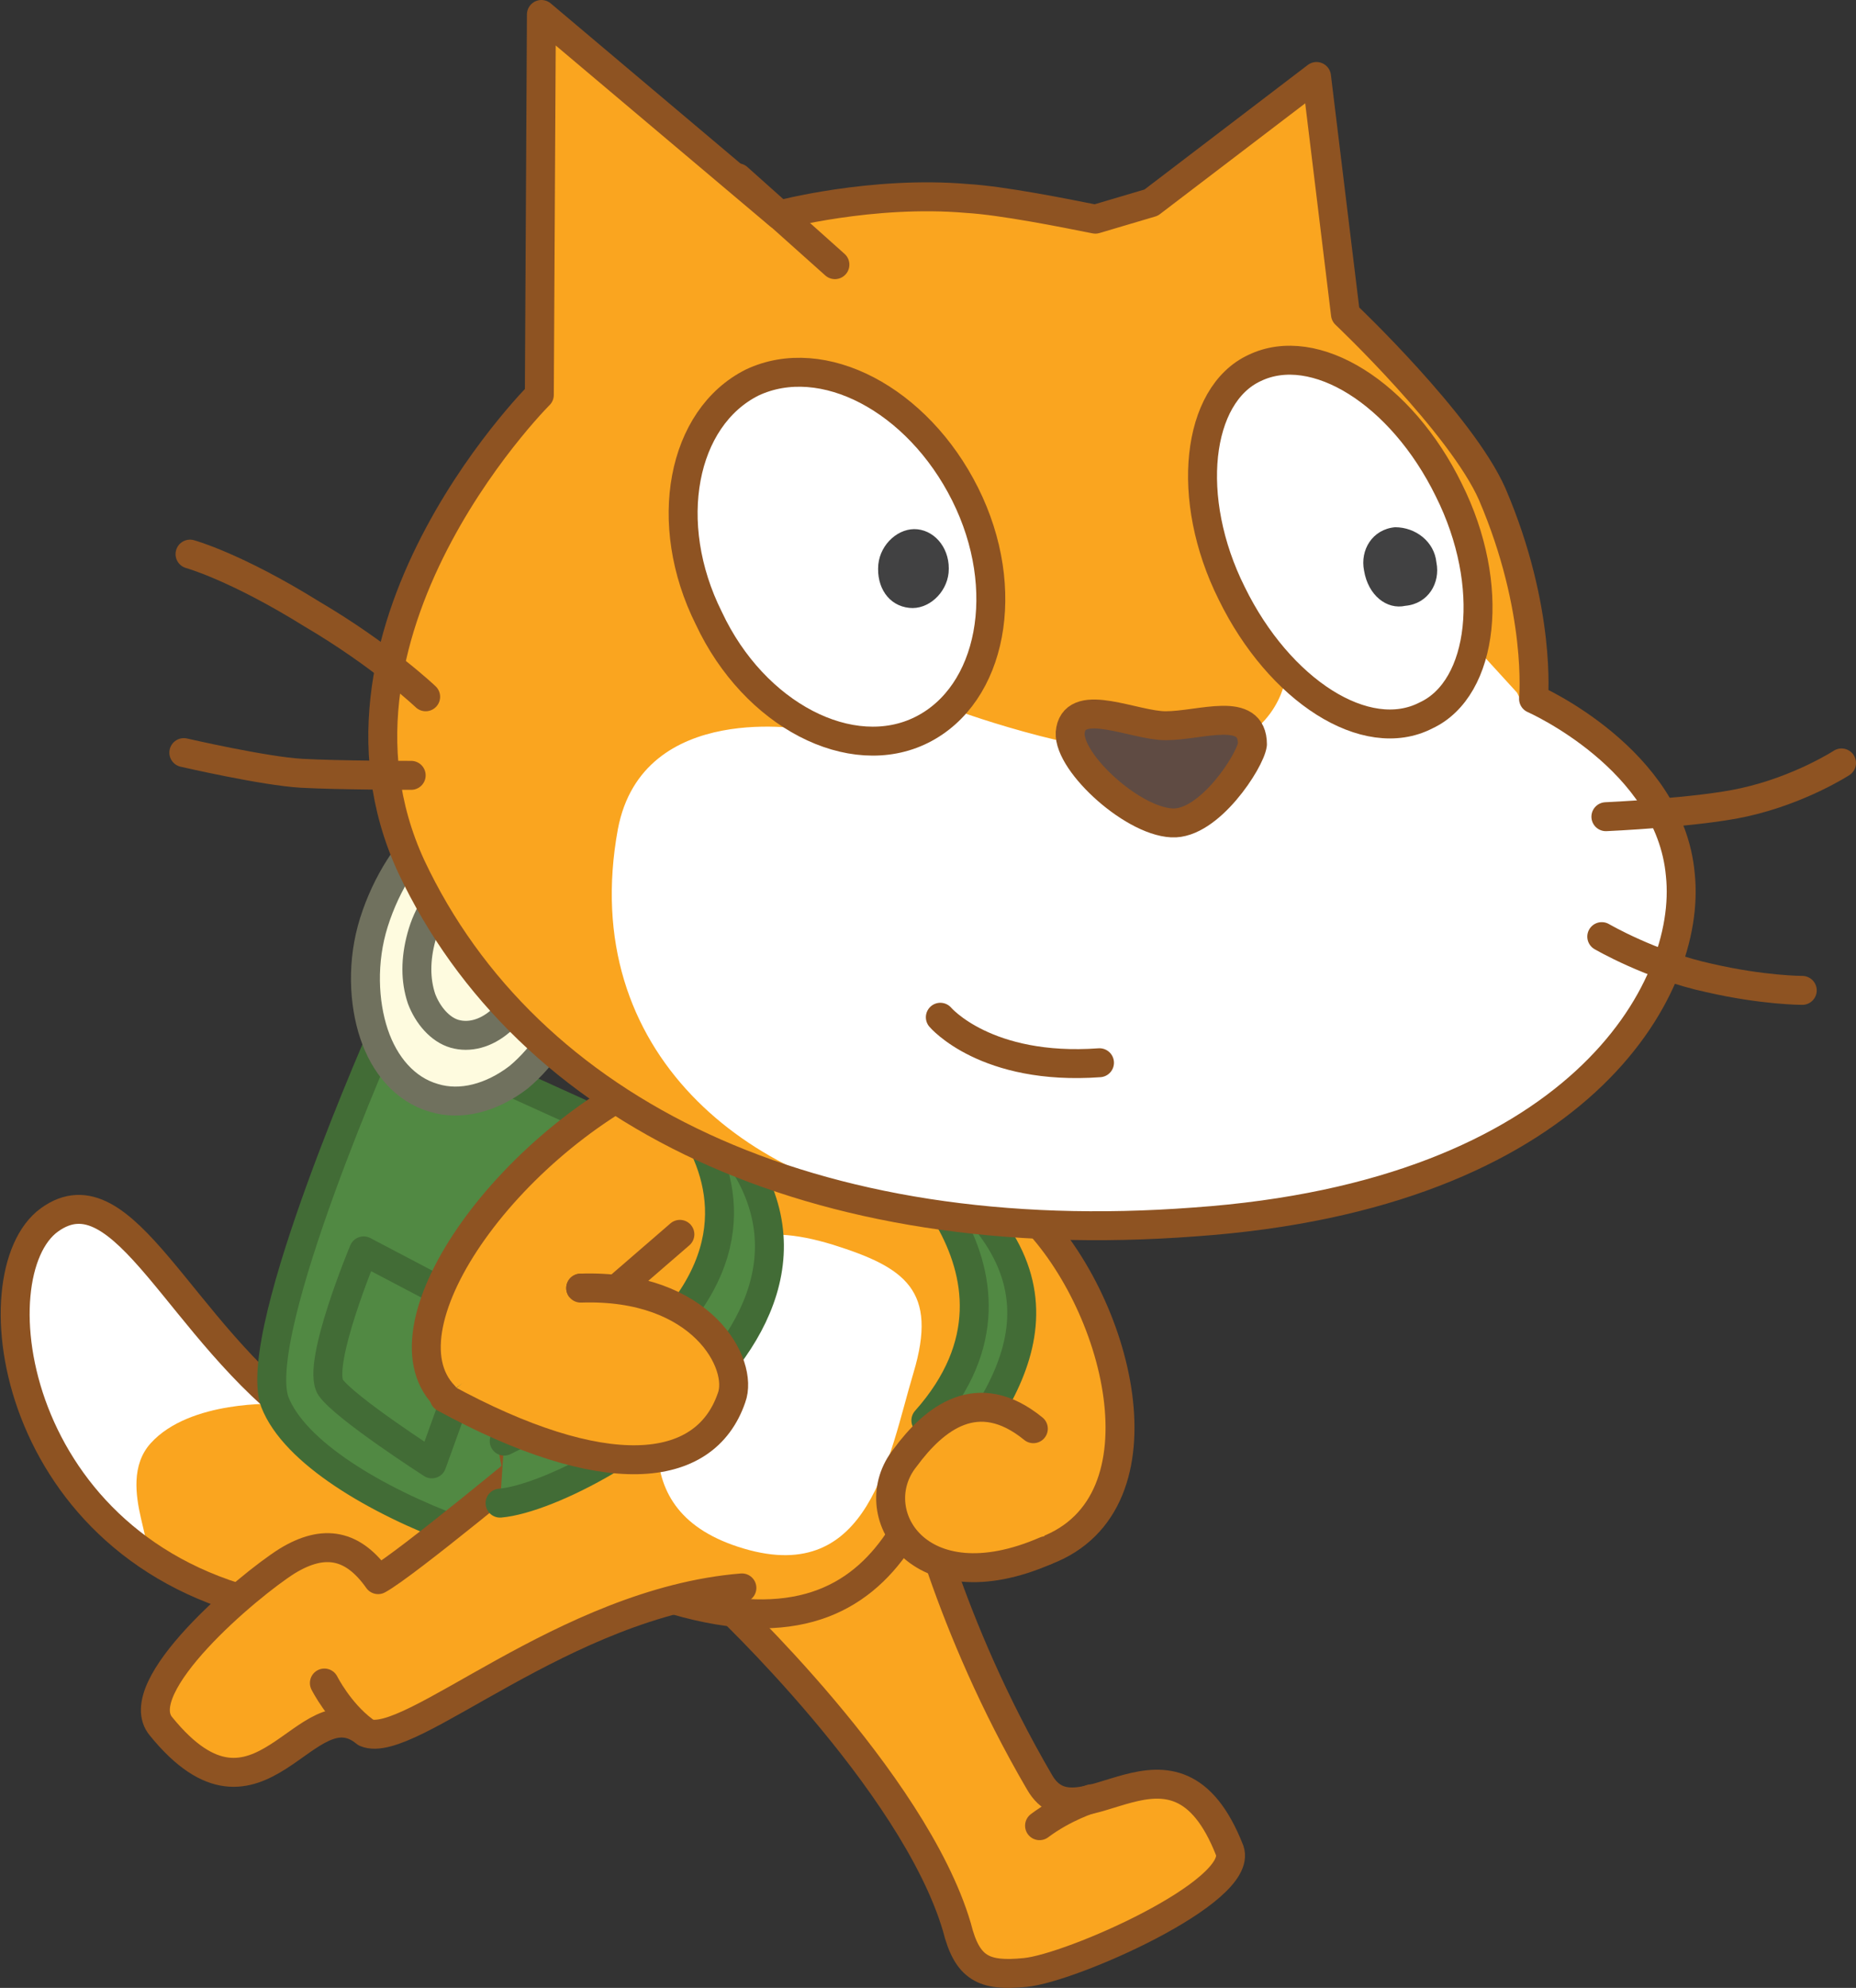 <svg xmlns="http://www.w3.org/2000/svg" xmlns:xlink="http://www.w3.org/1999/xlink" version="1.1" id="Layer_1" x="0px" y="0px" width="89.793" height="96.146" viewBox="29.007 19.2 89.793 96.146" enable-background="new 0 0 128 128" xml:space="preserve">
  <rect x="29.007" y="19.2" width="89.793" height="96.146" fill="#333333" stroke="none"/>
  <g>
    <g id="Layer_3_13_">
      <path id="ID0.8535828334279358_12_" fill="#FAA51F" d="M52,90.7c-2.5-0.2-5.5-0.7-8.2-2.7c-6.1-4.4-8.8-12.4-12.4-9.8&#13;&#10;&#9;&#9;c-3.6,2.6-1.9,16,10.7,18.7c4.4,1,8.3,0.5,11.3,0c0.8-0.1,7.7-1.6,9.6-5.4c1.9-3.8,0.2-4.4-0.7-4.9C61.5,86.3,55.5,91,52,90.7z" stroke-width="1"/>
      <path id="ID0.914295740891248_12_" fill="#FFFFFF" d="M31.6,78c-1.9,0.9-2.5,5.9-1.2,9.4c1.5,3.4,3.7,5.4,5.1,6.6&#13;&#10;&#9;&#9;c1.7,0.9-1.1-2.9,0.8-5c1.9-2.1,6.1-1.9,6.1-1.9s-3.7-4-5.7-6.2C35,78.7,33.6,77.2,31.6,78z" stroke-width="1"/>
      <path id="ID0.40227043256163597_12_" fill="none" stroke="#8E5322" stroke-width="1.4" stroke-linecap="round" stroke-linejoin="round" d="&#13;&#10;&#9;&#9;M52,90.7c-2.5-0.2-5.5-0.7-8.2-2.7c-6.1-4.4-8.8-12.4-12.4-9.8c-3.6,2.6-1.9,16,10.7,18.7c4.4,1,8.3,0.5,11.3,0&#13;&#10;&#9;&#9;c0.8-0.1,7.7-1.6,9.6-5.4c1.9-3.8,0.2-4.4-0.7-4.9C61.5,86.3,55.5,91,52,90.7z"/>
    </g>
    <g>
      <path id="ID0.26344340899959207_12_" fill="#518943" stroke="#426C36" stroke-width="1.4" stroke-linecap="round" stroke-linejoin="round" d="&#13;&#10;&#9;&#9;M47.7,68.8c0,0-6.6,14.8-5.4,18.2c1.9,4.9,15.7,9.3,18.5,7.5c4.8-3.1,3.2-2.3,3.2-2.3l5.1-13.7L47.7,68.8z"/>
      <path id="ID0.2414738917723298_12_" fill="#FEFBDF" stroke="#70715E" stroke-width="1.4" stroke-linecap="round" stroke-linejoin="round" d="&#13;&#10;&#9;&#9;M54.1,58.2c1.4,0.4,2.4,1.6,2.9,3.1c0.5,1.5,0.6,3.5,0,5.4c-0.6,2-1.7,3.6-2.9,4.6c-1.3,1-2.8,1.4-4.1,1c-1.4-0.4-2.4-1.6-2.9-3.1&#13;&#10;&#9;&#9;c-0.5-1.5-0.6-3.5,0-5.4s1.7-3.6,2.9-4.6C51.2,58.2,52.7,57.8,54.1,58.2z"/>
      <path id="ID0.6192030962556601_12_" fill="#FEFBDF" stroke="#70715E" stroke-width="1.4" stroke-linecap="round" stroke-linejoin="round" d="&#13;&#10;&#9;&#9;M53.2,61.4c0.7,0.2,1.3,0.9,1.6,1.7c0.3,0.9,0.3,1.9,0,3c-0.3,1.1-0.9,2-1.6,2.5c-0.7,0.6-1.5,0.8-2.2,0.6s-1.3-0.9-1.6-1.7&#13;&#10;&#9;&#9;c-0.3-0.9-0.3-1.9,0-3c0.3-1.1,0.9-2,1.6-2.5C51.6,61.4,52.4,61.2,53.2,61.4z"/>
      <path id="ID0.15330331353470683_12_" fill="#518943" stroke="#426C36" stroke-width="1.4" stroke-linecap="round" stroke-linejoin="round" d="&#13;&#10;&#9;&#9;M49.9,90l2.6-7.2l-5.9-3.1c0,0-2.3,5.5-1.6,6.6C45.7,87.3,49.9,90,49.9,90z"/>
    </g>
    <g id="ID0.16171270422637463_12_">
      <path id="ID0.007584026083350182_12_" fill="#FAA51F" stroke="#8E5322" stroke-width="1.4" stroke-linecap="round" stroke-linejoin="round" d="&#13;&#10;&#9;&#9;M73.3,90.8c0,0,1.5,6.9,6,14.6c1.9,3.3,6.5-3.6,9.2,3.3c0.7,2-7.7,5.7-9.9,5.9c-2,0.2-2.8-0.2-3.3-2.2&#13;&#10;&#9;&#9;c-2.1-7.1-11.4-15.8-11.4-15.8"/>
      <path id="ID0.31672530295327306_12_" fill="#FAA51F" stroke="#8E5322" stroke-width="1.4" stroke-linecap="round" stroke-linejoin="round" d="&#13;&#10;&#9;&#9;M81.8,106.2c0,0-1.3,0.4-2.5,1.3"/>
    </g>
    <g id="Layer_2_26_">
      <path id="ID0.39854341372847557_12_" fill="#FAA51F" stroke="#8E5322" stroke-width="1.4" stroke-linecap="round" stroke-linejoin="round" d="&#13;&#10;&#9;&#9;M64,89.2"/>
    </g>
    <path id="ID0.46792364912107587_12_" fill="#FAA51F" stroke="#8E5322" stroke-width="1.4" stroke-linecap="round" stroke-linejoin="round" d="&#13;&#10;&#9;M76.1,83.6c-1.9,6.4-3,16.3-14.4,13s-7.8-11.7-5.9-18.1s6.3-7,12.8-5.1C74.9,75.2,78,77.1,76.1,83.6z"/>
    <path id="ID0.38032895559445024_12_" fill="#FFFFFF" d="M73.2,85.6c-1.2,4-2.1,10.3-8.2,8.5c-6.1-1.8-4.1-7.1-2.9-11.2&#13;&#10;&#9;c1.2-4,3.6-4.6,7.2-3.5C72.8,80.5,74.4,81.6,73.2,85.6z" stroke-width="1"/>
    <g id="ID0.15723733883351088_15_">
      <path id="ID0.527006761636585_15_" fill="#FAA51F" stroke="#8E5322" stroke-width="1.4" stroke-linecap="round" stroke-linejoin="round" d="&#13;&#10;&#9;&#9;M55.1,89.5c0,0-6.5,5.4-7.8,6.1c-1.2-1.7-2.6-2-4.4-0.9c-1.9,1.2-7.7,6.1-6.1,8c4.8,5.9,7-2.1,9.9,0.3c2.1,0.9,9.6-6.3,18.2-7"/>
      <path id="ID0.8937406223267317_20_" fill="#FAA51F" stroke="#8E5322" stroke-width="1.4" stroke-linecap="round" stroke-linejoin="round" d="&#13;&#10;&#9;&#9;M46.6,102.9c-1.2-0.9-1.9-2.3-1.9-2.3"/>
    </g>
    <g id="ID0.7407716196030378_11_">
      <path id="ID0.15909873321652412_10_" fill="#FAA51F" stroke="#8E5322" stroke-width="1.4" stroke-linecap="round" stroke-linejoin="round" d="&#13;&#10;&#9;&#9;M50.5,86.7c-3.3-3.4,3.3-12.6,11.3-15.9l7.2,3.6"/>
      <path id="ID0.8024068027734756_11_" fill="#FAA51F" stroke="#8E5322" stroke-width="1.4" stroke-linecap="round" stroke-linejoin="round" d="&#13;&#10;&#9;&#9;M58.2,82.1"/>
      <path id="ID0.06734407460317016_11_" fill="none" stroke="#8E5322" stroke-width="1.4" stroke-linecap="round" stroke-linejoin="round" d="&#13;&#10;&#9;&#9;M61.7,81.3"/>
      <path id="ID0.8143284288235009_10_" fill="#FAA51F" stroke="#8E5322" stroke-width="1.4" stroke-linecap="round" stroke-linejoin="round" d="&#13;&#10;&#9;&#9;M58.2,82.1l3.7-3.2"/>
      <path id="ID0.6682511982508004_10_" fill="none" stroke="#8E5322" stroke-width="1.4" stroke-linecap="round" stroke-linejoin="round" d="&#13;&#10;&#9;&#9;M58.2,82.1l-1.1-0.6"/>
    </g>
    <g id="ID0.32291418174281716_10_">
      <path id="ID0.30105241015553474_10_" fill="#FAA51F" stroke="#8E5322" stroke-width="1.4" stroke-linecap="round" stroke-linejoin="round" d="&#13;&#10;&#9;&#9;M79.6,94.2c6.1-2.3,3.5-12.2-0.9-16.4l-4.2-0.5"/>
      <path id="ID0.3822403196245432_10_" fill="#FAA51F" stroke="#8E5322" stroke-width="1.4" stroke-linecap="round" stroke-linejoin="round" d="&#13;&#10;&#9;&#9;M76.1,87.4"/>
      <path id="ID0.5879319808445871_10_" fill="none" stroke="#8E5322" stroke-width="1.4" stroke-linecap="round" stroke-linejoin="round" d="&#13;&#10;&#9;&#9;M74.1,85.2"/>
      <path id="ID0.7841392233967781_10_" fill="#FAA51F" stroke="#8E5322" stroke-width="1.4" stroke-linecap="round" stroke-linejoin="round" d="&#13;&#10;&#9;&#9;M76.1,87.4l0-3.9"/>
      <path id="ID0.4326359131373465_10_" fill="none" stroke="#8E5322" stroke-width="1.4" stroke-linecap="round" stroke-linejoin="round" d="&#13;&#10;&#9;&#9;M76.1,87.4l1.1,0"/>
    </g>
    <path id="ID0.48627097019925714_12_" fill="#518943" stroke="#426C36" stroke-width="1.4" stroke-linecap="round" stroke-linejoin="round" d="&#13;&#10;&#9;M53.2,91.9c4.6-0.4,22.6-11.3,6.4-21.4c0,0,12.8,9.2-6.2,18.4"/>
    <path id="ID0.07006075512617826_12_" fill="#518943" stroke="#426C36" stroke-width="1.4" stroke-linecap="round" stroke-linejoin="round" d="&#13;&#10;&#9;M75.3,89.7c3.5-4.5,6.2-10-4.1-15.8c0,0,9.1,6.7,2.6,14"/>
    <g>
      <g id="Layer_2_25_">
        <path id="ID0.2591130444779992_12_" fill="#FAA51F" d="M82,29.8c-1.5-0.3-4.5-0.9-6.2-1c-4.6-0.4-9.1,0.8-9.1,0.8l-11.5-9.7&#13;&#10;&#9;&#9;&#9;l-0.1,18.4c0.7-0.7-11.6,11.1-6.2,22.8C54.5,73,68.3,79.7,86.8,78.3c18.5-1.3,24.1-11.2,23.5-16.8c-0.5-5.6-7.1-8.5-7.1-8.5&#13;&#10;&#9;&#9;&#9;s0.4-4.3-2-9.9c-1.5-3.4-7.1-8.7-7.1-8.7l-1.4-11.5l-8,6.1L82,29.8z" stroke-width="1"/>
        <path id="ID0.3588979784399271_12_" fill="#FFFFFF" d="M102.4,52.7l-2.1-2.3L91.2,52c0,0-0.4,3.3-4.7,3.7&#13;&#10;&#9;&#9;&#9;c-4.3,0.4-11.1-2.1-11.1-2.1l-7.3,0.9c0,0-8-1.5-9.2,4.8c-2,10.9,6.5,17.3,15,18.3c5.5,0.7,9,0.4,13,0.2&#13;&#10;&#9;&#9;&#9;c17.5-1,23.6-10.7,22.8-16.3c-0.5-5.6-6.9-8-6.9-8L102.4,52.7z" stroke-width="1"/>
        <path id="ID0.2727069961838424_12_" fill="none" stroke="#8E5322" stroke-width="1.4" stroke-linecap="round" stroke-linejoin="round" d="&#13;&#10;&#9;&#9;&#9;M106.7,58.7c0,0,4.5-0.2,6.7-0.7c2.7-0.6,4.7-1.9,4.7-1.9"/>
        <path id="ID0.5861211125738919_12_" fill="none" stroke="#8E5322" stroke-width="1.4" stroke-linecap="round" stroke-linejoin="round" d="&#13;&#10;&#9;&#9;&#9;M106.5,64.5c0,0,2.4,1.4,5.2,2c2.6,0.6,4.5,0.6,4.5,0.6"/>
        <path id="ID0.4793355236761272_12_" fill="none" stroke="#8E5322" stroke-width="1.4" stroke-linecap="round" stroke-linejoin="round" d="&#13;&#10;&#9;&#9;&#9;M64.7,27.8l4.7,4.2"/>
        <path id="ID0.48413723474368453_12_" fill="none" stroke="#8E5322" stroke-width="1.4" stroke-linecap="round" stroke-linejoin="round" d="&#13;&#10;&#9;&#9;&#9;M82,29.8c-1.5-0.3-4.5-0.9-6.2-1c-4.6-0.4-9.1,0.8-9.1,0.8l-11.5-9.7l-0.1,18.4c0.7-0.7-11.6,11.1-6.2,22.8&#13;&#10;&#9;&#9;&#9;C54.5,73,68.3,79.7,86.8,78.3c18.5-1.3,24.1-11.2,23.5-16.8c-0.5-5.6-7.1-8.5-7.1-8.5s0.4-4.3-2-9.9c-1.5-3.4-7.1-8.7-7.1-8.7&#13;&#10;&#9;&#9;&#9;l-1.4-11.5l-8,6.1L82,29.8z"/>
        <path id="ID0.9024141579866409_12_" fill="none" stroke="#8E5322" stroke-width="1.4" stroke-linecap="round" stroke-linejoin="round" d="&#13;&#10;&#9;&#9;&#9;M37.9,55.6c0,0,3.9,0.9,5.7,1c1.8,0.1,5.3,0.1,5.3,0.1"/>
        <path id="ID0.16030752705410123_12_" fill="none" stroke="#8E5322" stroke-width="1.4" stroke-linecap="round" stroke-linejoin="round" d="&#13;&#10;&#9;&#9;&#9;M49.6,52.9c0,0-2.1-2-5.5-4c-3.7-2.3-5.9-2.9-5.9-2.9"/>
      </g>
      <g id="Layer_5_13_">
        <path id="ID0.40023312577977777_12_" fill="#FFFFFF" stroke="#8E5322" stroke-width="1.4" stroke-linecap="round" stroke-linejoin="round" d="&#13;&#10;&#9;&#9;&#9;M99.1,42.9c2.3,4.6,1.7,9.6-1.1,10.9c-2.9,1.5-7.1-1.2-9.4-5.9c-2.3-4.6-1.7-9.6,1.1-10.9C92.6,35.6,96.8,38.2,99.1,42.9z"/>
        <path id="ID0.43813491938635707_12_" fill="#414142" d="M98.5,46.4c0.2,1-0.4,2-1.5,2.1c-0.9,0.2-1.8-0.5-2-1.7&#13;&#10;&#9;&#9;&#9;c-0.2-1,0.4-2,1.5-2.1C97.5,44.7,98.4,45.4,98.5,46.4" stroke-width="1"/>
      </g>
      <g id="Layer_7_13_">
        <path id="ID0.4253597157076001_12_" fill="#FFFFFF" stroke="#8E5322" stroke-width="1.4" stroke-linecap="round" stroke-linejoin="round" d="&#13;&#10;&#9;&#9;&#9;M75.7,43.1c2.3,4.6,1.3,9.7-2.1,11.4c-3.4,1.7-8.1-0.7-10.3-5.4c-2.3-4.6-1.3-9.7,2.1-11.4C68.8,36.1,73.4,38.5,75.7,43.1z"/>
        <path id="ID0.814307457767427_12_" fill="#414142" d="M74.9,46.9c-0.1,1-1,1.8-1.9,1.7c-1-0.1-1.6-1-1.5-2.1c0.1-1,1-1.8,1.9-1.7&#13;&#10;&#9;&#9;&#9;C74.3,44.9,75,45.8,74.9,46.9" stroke-width="1"/>
      </g>
      <path id="ID0.5240494590252638_12_" fill="#5F4B43" stroke="#8E5322" stroke-width="1.4" stroke-linecap="round" stroke-linejoin="round" d="&#13;&#10;&#9;&#9;M85.4,54.3c1.7,0,4.2-1,4.2,0.9c-0.1,0.8-2.1,3.9-3.9,3.8c-2-0.1-5.2-3.1-4.9-4.5C81.1,52.9,83.9,54.3,85.4,54.3z"/>
      <path id="ID0.046259244438260794_12_" fill="#FFFFFF" stroke="#8E5322" stroke-width="1.4" stroke-linecap="round" stroke-linejoin="round" d="&#13;&#10;&#9;&#9;M74.5,68.4c0,0,2.2,2.6,7.7,2.2"/>
    </g>
    <path id="ID0.1790580078959465_12_" fill="#FAA51F" stroke="#8E5322" stroke-width="1.4" stroke-linecap="round" stroke-linejoin="round" d="&#13;&#10;&#9;M57.1,81.5c5.9-0.2,7.9,3.7,7.3,5.3c-1.3,3.8-6.2,4.2-13.9,0"/>
    <path id="ID0.7947451807558537_10_" fill="#FAA51F" stroke="#8E5322" stroke-width="1.4" stroke-linecap="round" stroke-linejoin="round" d="&#13;&#10;&#9;M79,88.3c-2.7-2.2-4.8-0.5-6.2,1.4c-2.1,2.6,0.6,7.2,6.8,4.5"/>
  </g>
</svg>